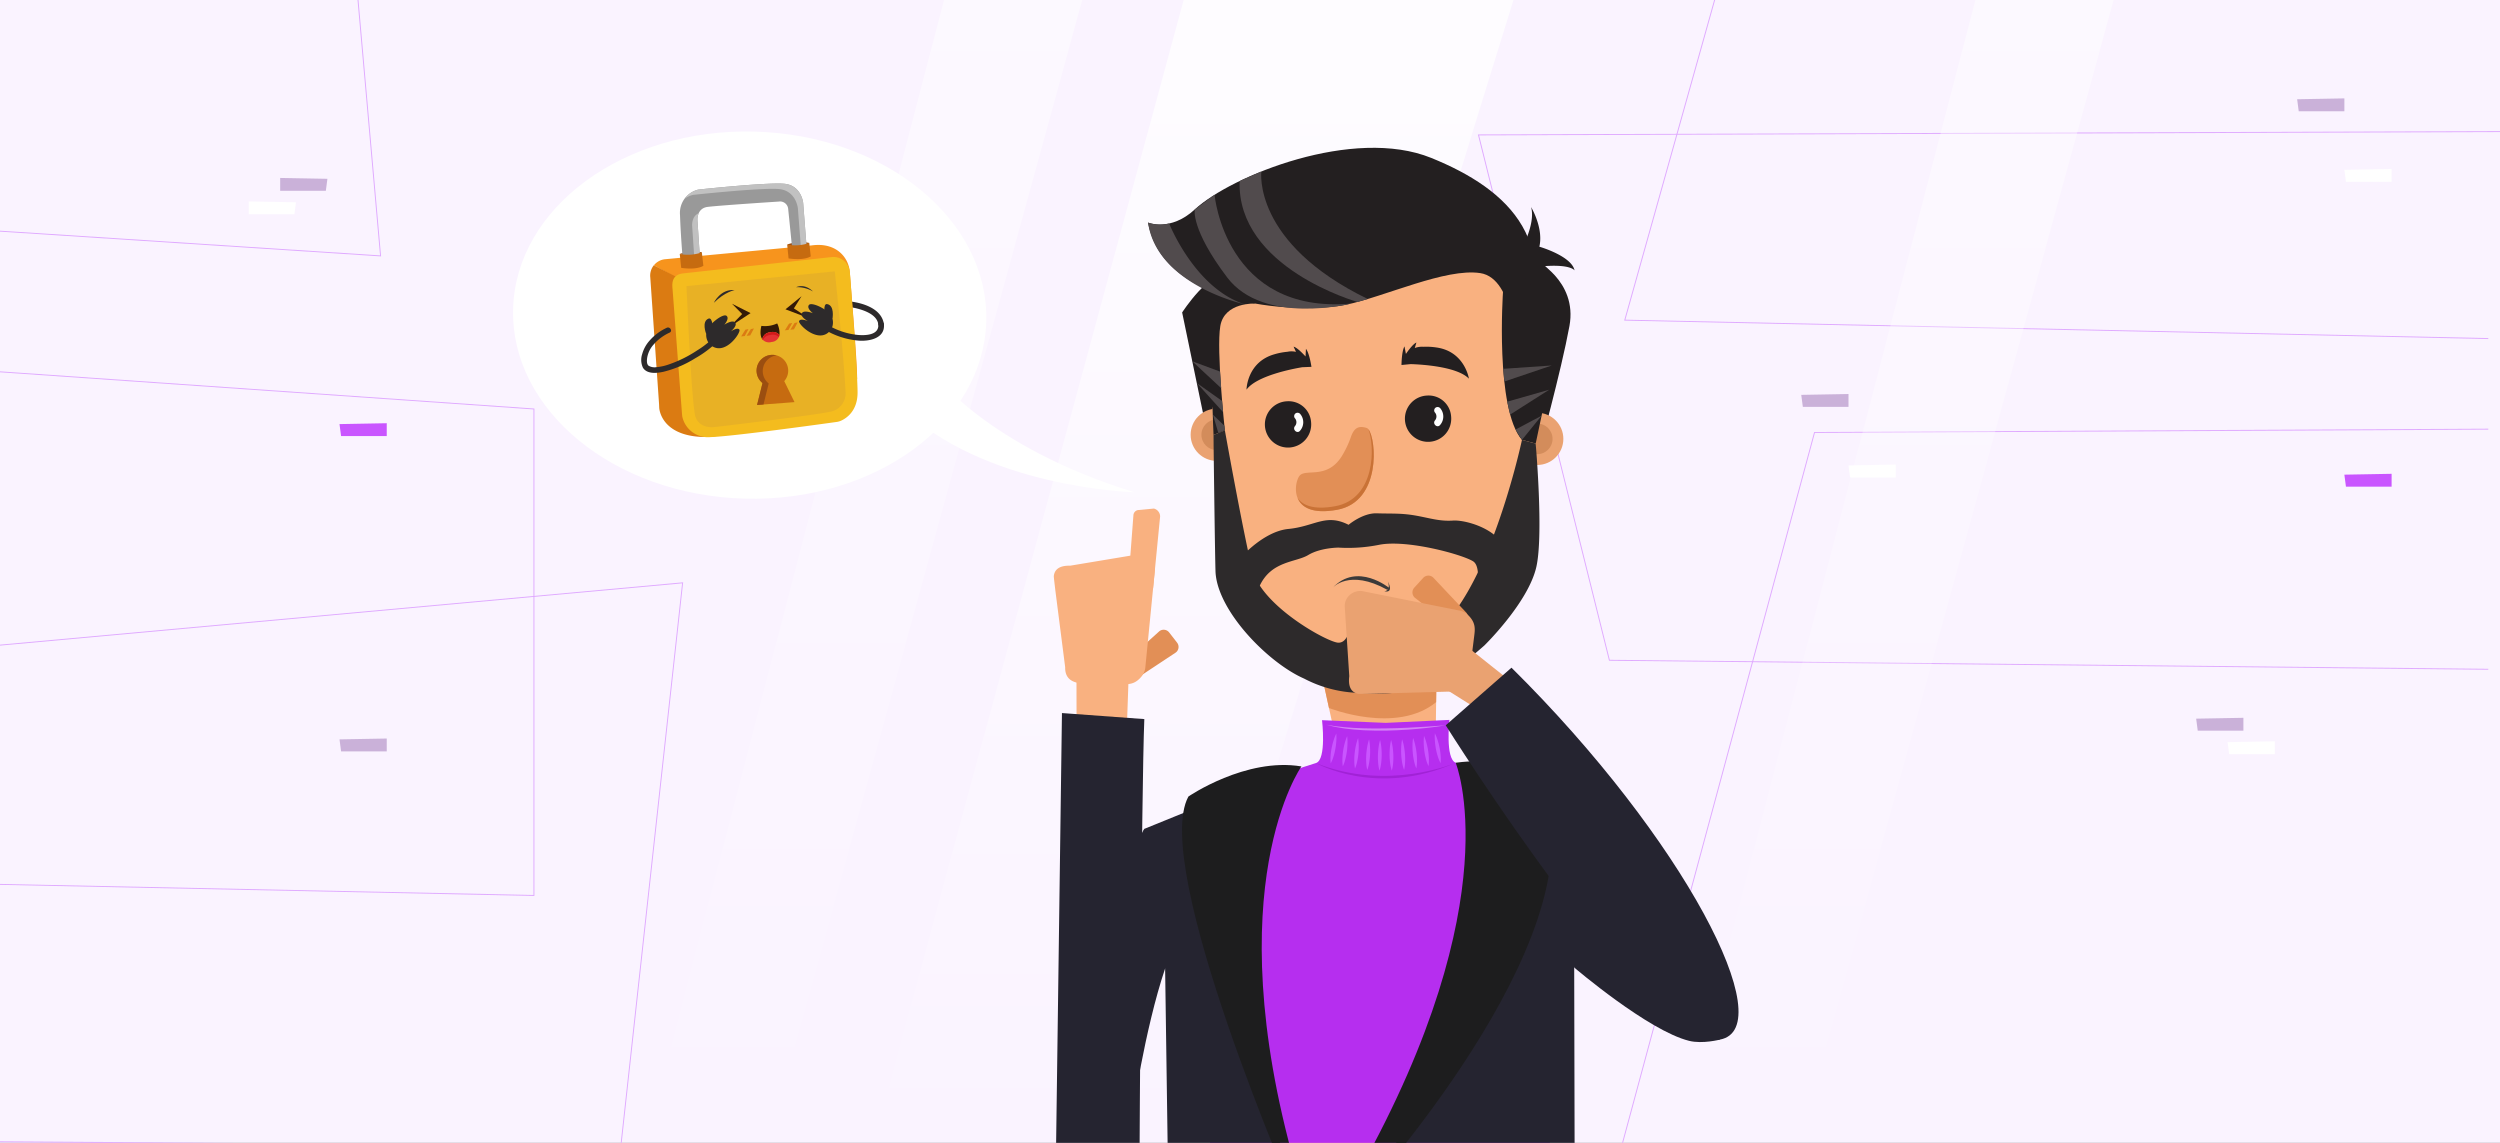 <svg id="Grupo_34596" data-name="Grupo 34596" xmlns="http://www.w3.org/2000/svg" xmlns:xlink="http://www.w3.org/1999/xlink" width="700" height="320" viewBox="0 0 700 320">
  <rect x="0" y="0" width="700" height="320" fill="#333333" stroke="none"/>
  <defs>
    <clipPath id="clip-path">
      <rect id="Rectángulo_3780" data-name="Rectángulo 3780" width="700" height="320" fill="none"/>
    </clipPath>
    <linearGradient id="linear-gradient" x1="0.5" y1="1" x2="0.5" gradientUnits="objectBoundingBox">
      <stop offset="0" stop-color="#fff" stop-opacity="0"/>
      <stop offset="0.265" stop-color="#fff" stop-opacity="0.278"/>
      <stop offset="0.776" stop-color="#fff" stop-opacity="0.792"/>
      <stop offset="1" stop-color="#fff"/>
    </linearGradient>
    <linearGradient id="linear-gradient-2" x1="0.5" y1="1" x2="0.5" gradientUnits="objectBoundingBox">
      <stop offset="0" stop-color="#fff" stop-opacity="0"/>
      <stop offset="1" stop-color="#fff"/>
    </linearGradient>
    <clipPath id="clip-path-2">
      <rect id="Rectángulo_3779" data-name="Rectángulo 3779" width="490.345" height="314" transform="translate(82.117 6)" fill="none"/>
    </clipPath>
  </defs>
  <g id="Grupo_34595" data-name="Grupo 34595" clip-path="url(#clip-path)">
    <g id="FONDO">
      <rect id="Rectángulo_3778" data-name="Rectángulo 3778" width="700" height="320" transform="translate(700 320) rotate(180)" fill="#faf3ff"/>
      <g id="Grupo_34556" data-name="Grupo 34556">
        <path id="Trazado_37176" data-name="Trazado 37176" d="M700,36.848l-286.023.927,36.656,147.1L696.715,187.4" fill="none" stroke="#dfa9ff" stroke-miterlimit="10" stroke-width="0.267"/>
        <path id="Trazado_37177" data-name="Trazado 37177" d="M-10.2,103.4l159.7,11.116V250.729l-159.7-3.312Z" fill="none" stroke="#dfa9ff" stroke-miterlimit="10" stroke-width="0.267"/>
        <path id="Trazado_37178" data-name="Trazado 37178" d="M99.975-3l6.582,74.654L-6.451,64.306" fill="none" stroke="#dfa9ff" stroke-miterlimit="10" stroke-width="0.267"/>
        <path id="Trazado_37179" data-name="Trazado 37179" d="M696.715,94.8l-241.78-5.16L481.724-5.8" fill="none" stroke="#dfa9ff" stroke-miterlimit="10" stroke-width="0.267"/>
        <path id="Trazado_37180" data-name="Trazado 37180" d="M696.715,120.165l-188.648.927L454.138,320.676" fill="none" stroke="#dfa9ff" stroke-miterlimit="10" stroke-width="0.267"/>
        <path id="Trazado_37181" data-name="Trazado 37181" d="M-10.2,181.569l201.334-18.376-17.29,157.659-183.7-1.226Z" fill="none" stroke="#dfa9ff" stroke-miterlimit="10" stroke-width="0.267"/>
        <path id="Trazado_37182" data-name="Trazado 37182" d="M656.423,132.906l.443,3.359h12.785v-3.6Z" fill="#c955ff"/>
        <path id="Trazado_37183" data-name="Trazado 37183" d="M95.062,118.746,95.5,122.1H108.29v-3.6Z" fill="#c955ff"/>
        <path id="Trazado_37184" data-name="Trazado 37184" d="M614.925,201.225l.443,3.359h12.785v-3.6Z" fill="#cab1d9"/>
        <path id="Trazado_37185" data-name="Trazado 37185" d="M623.726,207.8l.443,3.359h12.785v-3.6Z" fill="#fff"/>
        <path id="Trazado_37186" data-name="Trazado 37186" d="M91.677,50.065l-.443,3.359H78.449v-3.6Z" fill="#cab1d9"/>
        <path id="Trazado_37187" data-name="Trazado 37187" d="M82.875,56.638,82.432,60H69.647V56.4Z" fill="#fff"/>
        <path id="Trazado_37188" data-name="Trazado 37188" d="M504.35,110.563l.443,3.359h12.785v-3.6Z" fill="#cab1d9"/>
        <path id="Trazado_37189" data-name="Trazado 37189" d="M517.578,130.327l.443,3.359h12.785v-3.6Z" fill="#fff"/>
        <path id="Trazado_37190" data-name="Trazado 37190" d="M643.2,27.788l.443,3.359h12.785v-3.6Z" fill="#cab1d9"/>
        <path id="Trazado_37191" data-name="Trazado 37191" d="M95.062,207.025l.443,3.359H108.29v-3.6Z" fill="#cab1d9"/>
        <path id="Trazado_37192" data-name="Trazado 37192" d="M656.423,47.552l.443,3.359h12.785v-3.6Z" fill="#fff"/>
      </g>
    </g>
    <path id="Trazado_37193" data-name="Trazado 37193" d="M331.6-.64h92.368L324.8,320H244.579Z" opacity="0.79" fill="url(#linear-gradient)"/>
    <path id="Trazado_37194" data-name="Trazado 37194" d="M264.492-.64H303.2L215.242,320H180.809Z" opacity="0.48" fill="url(#linear-gradient-2)"/>
    <path id="Trazado_37195" data-name="Trazado 37195" d="M553.281-.64h38.707L504.031,320H469.6Z" opacity="0.48" fill="url(#linear-gradient-2)"/>
    <g id="Grupo_34584" data-name="Grupo 34584">
      <g id="Grupo_34583" data-name="Grupo 34583" clip-path="url(#clip-path-2)">
        <g id="Grupo_34582" data-name="Grupo 34582">
          <g id="Grupo_34577" data-name="Grupo 34577">
            <path id="Trazado_37196" data-name="Trazado 37196" d="M423.592,78.422l5.976-5.841s12.217,5.929,9.879,18.7-8.724,35.883-8.724,35.883l-5.112,1.984L401.664,72.079Z" fill="#231f20"/>
            <g id="Grupo_34557" data-name="Grupo 34557">
              <circle id="Elipse_732" data-name="Elipse 732" cx="7.311" cy="7.311" r="7.311" transform="translate(423.117 115.571)" fill="#eaa271"/>
              <circle id="Elipse_733" data-name="Elipse 733" cx="4.288" cy="4.288" r="4.288" transform="translate(426.139 118.594)" fill="#d38c5b"/>
            </g>
            <path id="Trazado_37197" data-name="Trazado 37197" d="M343.619,77.692l-1.548,5.366s7.187,27.66.889,37.429l-5.046.347L331,87.487S339.142,74.962,343.619,77.692Z" fill="#231f20"/>
            <g id="Grupo_34558" data-name="Grupo 34558">
              <circle id="Elipse_734" data-name="Elipse 734" cx="7.311" cy="7.311" r="7.311" transform="translate(333.377 114.422)" fill="#eaa271"/>
              <circle id="Elipse_735" data-name="Elipse 735" cx="4.288" cy="4.288" r="4.288" transform="translate(336.399 117.444)" fill="#d38c5b"/>
            </g>
            <path id="Trazado_37198" data-name="Trazado 37198" d="M341.2,153.647l-3.01-68.177s2.661-29.331,47.684-30.24,44.442,38.5,44.442,38.5l-.223.061-.2,57.726a19.192,19.192,0,0,1-7.093,17.364L407.642,182.36c-21.621,18.811-38.67,4.884-38.67,4.884l-10.868-5.8C339.874,171.6,341.2,153.647,341.2,153.647Z" fill="#f9b180"/>
            <path id="Trazado_37199" data-name="Trazado 37199" d="M369.819,187.71l6.921,31.782,25.1-1.728.436-33.082Z" fill="#f9b180"/>
            <path id="Trazado_37200" data-name="Trazado 37200" d="M372.112,198.242s18.828,7.489,30.005-1.637l.157-11.923-32.455,3.028Z" fill="#e28f56"/>
            <path id="Trazado_37201" data-name="Trazado 37201" d="M388.822,221.745l49.825,7.931s17,9.489-1.124,29.06L423.122,367.9s-36.452,11.052-77.621-5.071l-9.155-101.792s-22-14.751-.073-33.193Z" fill="#f9b180"/>
            <path id="Trazado_37202" data-name="Trazado 37202" d="M336.273,227.843l27.517,20.266,63.984-11.838,10.873-6.6s-36.541-15.221-56.187-13.739-34.719,7.2-46.187,11.906" fill="#f9b180"/>
            <ellipse id="Elipse_736" data-name="Elipse 736" cx="39.462" cy="30.61" rx="39.462" ry="30.61" transform="translate(344.24 332.244) rotate(-2.359)" fill="#f9b180"/>
            <g id="Grupo_34559" data-name="Grupo 34559">
              <path id="Trazado_37203" data-name="Trazado 37203" d="M375.618,127.869a27.858,27.858,0,0,0,2.557-5.287c.867-2.626,2.066-3.539,4.525-2.739s4.93,20.489-8.329,22.9-12.186-7.055-10.588-9.406S371.385,134.429,375.618,127.869Z" fill="#e28f56"/>
              <path id="Trazado_37204" data-name="Trazado 37204" d="M373.827,141.746c11.415-2.077,11.17-16.951,9.312-21.56,2.26,2.757,3.7,20.291-8.768,22.559-6.981,1.271-9.987-.754-11.037-3.3C364.733,141.48,367.793,142.844,373.827,141.746Z" fill="#c97236"/>
            </g>
            <path id="Trazado_37205" data-name="Trazado 37205" d="M349.02,109.1s.094-7.754,7.886-9.923a18.69,18.69,0,0,1,3.576-.679,5.551,5.551,0,0,1,2.393.023l-.669-1.454c1.132.25,3.347,2.751,3.347,2.751l.113-2.149c1,1.276,1.54,5.048,1.54,5.048l-2.574.106C361.943,103.274,351.861,105.2,349.02,109.1Z" fill="#231f20"/>
            <path id="Trazado_37206" data-name="Trazado 37206" d="M411.3,106.032s-1.156-7.668-9.172-8.749A18.752,18.752,0,0,0,398.5,97.1a5.543,5.543,0,0,0-2.368.351l.463-1.532c-1.087.4-2.938,3.183-2.938,3.183l-.406-2.113c-.814,1.4-.834,5.212-.834,5.212l2.564-.248C397.7,102.034,407.955,102.562,411.3,106.032Z" fill="#231f20"/>
            <path id="Trazado_37207" data-name="Trazado 37207" d="M424.466,98.726s-.236-20.784-9.989-22.257-26.553,6.556-37.734,8.894S326.1,87.022,321.455,62.319c0,0,6.257,2.608,13.074-3.671,10.289-9.478,44.443-23.256,66.215-14.433S439.037,68.12,424.466,98.726Z" fill="#231f20"/>
            <path id="Trazado_37208" data-name="Trazado 37208" d="M424.275,72.945s6.016-9.361,4.429-14.971c0,0,3.53,5.836,2.318,11.1,0,0,9.041,2.6,9.856,6.65,0,0-.98-1.72-8.289-1.217,0,0,3.431,3.339,4.246,7.393A41.815,41.815,0,0,0,424.275,72.945Z" fill="#231f20"/>
            <path id="Trazado_37209" data-name="Trazado 37209" d="M422.151,76.3l-1.313,5.456s-2.266,32.609,5.312,41.423l3.84,1.024,6.961-32.836S426.212,72.98,422.151,76.3Z" fill="#231f20"/>
            <path id="Trazado_37210" data-name="Trazado 37210" d="M351.459,85s-8.635-.465-9.777,6.31,1.278,29.176,1.278,29.176l-3.189,1.309-.264-7.31L335.3,95.907l1.722-11.982,1.1-6.349Z" fill="#231f20"/>
            <path id="Trazado_37211" data-name="Trazado 37211" d="M378.332,85s-24.473,6.205-34.713-7.308-9.09-19.044-9.09-19.044l5.548-4.111S343.064,88.109,378.332,85Z" fill="#514b4d"/>
            <path id="Trazado_37212" data-name="Trazado 37212" d="M380.108,84.545s-33.85-9.513-33.012-33.85l6.079-2.676s-2.583,19.958,29.794,35.7Z" fill="#514b4d"/>
            <path id="Trazado_37213" data-name="Trazado 37213" d="M348.58,85.227s-24.666-5.372-27.125-22.908a10.115,10.115,0,0,0,5.91.256S334.52,80.745,348.58,85.227Z" fill="#514b4d"/>
            <path id="Trazado_37214" data-name="Trazado 37214" d="M420.887,103.271l13.618-.938-13.3,4.5Z" fill="#514b4d"/>
            <path id="Trazado_37215" data-name="Trazado 37215" d="M422.027,112.47l.818,3.606,10.933-6.96Z" fill="#514b4d"/>
            <path id="Trazado_37216" data-name="Trazado 37216" d="M424.341,120.272l1.808,2.9,5.493-6.773Z" fill="#514b4d"/>
            <path id="Trazado_37217" data-name="Trazado 37217" d="M341.613,104.046l-7.776-2.884,8.1,7.544Z" fill="#514b4d"/>
            <path id="Trazado_37218" data-name="Trazado 37218" d="M342.191,112.279l-7.095-5.042,7.367,8.166Z" fill="#514b4d"/>
            <path id="Trazado_37219" data-name="Trazado 37219" d="M342.827,119.206l-3.208-3.088,1.515,5.118,1.826-.749Z" fill="#514b4d"/>
            <path id="Trazado_37220" data-name="Trazado 37220" d="M429.99,124.2l-3.84-1.024s-11.513,54.265-31.16,57.048c-9.985,1.414-9.708-6.369-9.708-6.369l-7.039.485s-.464,5.927-3.676,5.6-21.429-10.325-23.962-20.612-7.645-38.844-7.645-38.844l-3.189,1.309s.447,36.461.591,38.6c.739,10.963,14.882,25.294,24.794,29.616a34.963,34.963,0,0,0,14.354,3.958c10.2.48,19.419,1.62,36.129-13.25,0,0,12.282-11.994,14.541-22C432.235,149.617,429.99,124.2,429.99,124.2Z" fill="#2d2a2b"/>
            <path id="Trazado_37221" data-name="Trazado 37221" d="M377.6,146.947s3.935-3.35,7.926-3.218,6.654-.083,10.612.587,6.854,1.707,10.675,1.444,14.256,2.743,15.084,9.782-5.685,12.741-7.6,13.178,1.19-9.642-1.825-11.553-18.536-6.176-26.334-4.617a44.07,44.07,0,0,1-11.345.781s-5.061,0-8.5,2.082S355.9,157,352.653,164.169s-6.161-5.713-6.422-6.26,7.084-9.084,14.5-9.8S371.221,143.68,377.6,146.947Z" fill="#2d2a2b"/>
            <g id="Grupo_34575" data-name="Grupo 34575">
              <g id="Grupo_34560" data-name="Grupo 34560">
                <path id="Trazado_37222" data-name="Trazado 37222" d="M337.186,227.123s11.851-7.513,31.284-13.472c3.021-.927,1.7-12,1.7-12l17.833.754,17.831-.833s-1.193,10.86,1.756,11.993c15.307,5.883,31.351,16.72,31.351,16.72s10.626,5.1,8.874,19.179S438.73,267.5,438.73,267.5L427.419,391.729l-83.286.184-9.559-129.248S310.63,242.042,337.186,227.123Z" fill="#b62eef"/>
              </g>
              <g id="Grupo_34561" data-name="Grupo 34561" opacity="0.41">
                <path id="Trazado_37223" data-name="Trazado 37223" d="M404.8,203.085l-5.233.377c-1.569.108-3.4.2-5.364.294s-4.056.167-6.149.19c-2.093.052-4.186.035-6.147-.017l-2.826-.116-2.527-.187-2.13-.233c-.637-.054-1.183-.163-1.635-.236l-1.426-.226,1.4.347c.448.1.989.251,1.623.349s1.343.249,2.125.355l2.533.293c.9.069,1.852.153,2.838.2,1.971.079,4.076.127,6.18.1,2.1-.052,4.2-.14,6.171-.275,1.967-.12,3.8-.329,5.363-.489C402.733,203.458,404.8,203.085,404.8,203.085Z" fill="#fff"/>
              </g>
              <g id="Grupo_34573" data-name="Grupo 34573">
                <g id="Grupo_34572" data-name="Grupo 34572">
                  <g id="Grupo_34562" data-name="Grupo 34562">
                    <path id="Trazado_37224" data-name="Trazado 37224" d="M401.762,205.32a13.657,13.657,0,0,0-.035,1.385,20.589,20.589,0,0,0,.32,2.94,17.208,17.208,0,0,0,.761,2.82,10.172,10.172,0,0,0,.558,1.222,11.282,11.282,0,0,0,.058-1.394,18.048,18.048,0,0,0-.342-2.935,19.617,19.617,0,0,0-.785-2.81A13.063,13.063,0,0,0,401.762,205.32Z" fill="#c955ff"/>
                  </g>
                  <g id="Grupo_34563" data-name="Grupo 34563">
                    <path id="Trazado_37225" data-name="Trazado 37225" d="M398.723,206.067s-.072.561-.09,1.381a20.571,20.571,0,0,0,.2,2.955,17.935,17.935,0,0,0,.643,2.863,10.208,10.208,0,0,0,.507,1.255,11.767,11.767,0,0,0,.114-1.389,18.1,18.1,0,0,0-.222-2.952,19.741,19.741,0,0,0-.665-2.855A13.41,13.41,0,0,0,398.723,206.067Z" fill="#c955ff"/>
                  </g>
                  <g id="Grupo_34564" data-name="Grupo 34564">
                    <path id="Trazado_37226" data-name="Trazado 37226" d="M395.666,206.628s-.1.556-.147,1.375a20.584,20.584,0,0,0,.074,2.962,17.959,17.959,0,0,0,.523,2.9,10.64,10.64,0,0,0,.454,1.284,11.046,11.046,0,0,0,.17-1.379,18.376,18.376,0,0,0-.1-2.962,20.066,20.066,0,0,0-.547-2.891C395.874,207.138,395.666,206.628,395.666,206.628Z" fill="#c955ff"/>
                  </g>
                  <g id="Grupo_34565" data-name="Grupo 34565">
                    <path id="Trazado_37227" data-name="Trazado 37227" d="M392.593,207.006a13.582,13.582,0,0,0-.2,1.363,20.824,20.824,0,0,0-.048,2.963,18.336,18.336,0,0,0,.4,2.925,10.982,10.982,0,0,0,.4,1.309,11.035,11.035,0,0,0,.228-1.367,18.279,18.279,0,0,0,.023-2.965,20.34,20.34,0,0,0-.426-2.918C392.78,207.527,392.591,207.006,392.593,207.006Z" fill="#c955ff"/>
                  </g>
                  <g id="Grupo_34566" data-name="Grupo 34566">
                    <path id="Trazado_37228" data-name="Trazado 37228" d="M389.511,207.2a13.28,13.28,0,0,0-.26,1.349,20.815,20.815,0,0,0-.17,2.957,18.26,18.26,0,0,0,.281,2.944,10.956,10.956,0,0,0,.345,1.333,11.311,11.311,0,0,0,.284-1.353,18.607,18.607,0,0,0,.145-2.958,20.7,20.7,0,0,0-.3-2.942C389.677,207.729,389.509,207.2,389.511,207.2Z" fill="#c955ff"/>
                  </g>
                  <g id="Grupo_34567" data-name="Grupo 34567">
                    <path id="Trazado_37229" data-name="Trazado 37229" d="M386.425,207.2a13.621,13.621,0,0,0-.316,1.332,20.592,20.592,0,0,0-.29,2.943,18.242,18.242,0,0,0,.158,2.958,11.013,11.013,0,0,0,.289,1.35,10.143,10.143,0,0,0,.339-1.333,18.173,18.173,0,0,0,.268-2.945,20.816,20.816,0,0,0-.182-2.957C386.569,207.745,386.425,207.2,386.425,207.2Z" fill="#c955ff"/>
                  </g>
                  <g id="Grupo_34568" data-name="Grupo 34568">
                    <path id="Trazado_37230" data-name="Trazado 37230" d="M383.341,207.027s-.184.522-.369,1.311a20.376,20.376,0,0,0-.414,2.92,18.481,18.481,0,0,0,.037,2.965,10.678,10.678,0,0,0,.236,1.366,10.709,10.709,0,0,0,.392-1.311,18.008,18.008,0,0,0,.389-2.926,20.656,20.656,0,0,0-.061-2.963A13.7,13.7,0,0,0,383.341,207.027Z" fill="#c955ff"/>
                  </g>
                  <g id="Grupo_34569" data-name="Grupo 34569">
                    <path id="Trazado_37231" data-name="Trazado 37231" d="M380.266,206.662s-.2.511-.423,1.288a19.988,19.988,0,0,0-.533,2.893,18.284,18.284,0,0,0-.086,2.963,11.207,11.207,0,0,0,.176,1.379,10.5,10.5,0,0,0,.449-1.287,17.99,17.99,0,0,0,.51-2.9,20.565,20.565,0,0,0,.062-2.961C380.365,207.219,380.266,206.662,380.266,206.662Z" fill="#c955ff"/>
                  </g>
                  <g id="Grupo_34570" data-name="Grupo 34570">
                    <path id="Trazado_37232" data-name="Trazado 37232" d="M377.206,206.115a13.01,13.01,0,0,0-.477,1.26,19.613,19.613,0,0,0-.653,2.857,18.339,18.339,0,0,0-.209,2.954,11.268,11.268,0,0,0,.121,1.388,10.717,10.717,0,0,0,.5-1.257,17.859,17.859,0,0,0,.628-2.866,20.275,20.275,0,0,0,.184-2.956A13.3,13.3,0,0,0,377.206,206.115Z" fill="#c955ff"/>
                  </g>
                  <g id="Grupo_34571" data-name="Grupo 34571">
                    <path id="Trazado_37233" data-name="Trazado 37233" d="M374.166,205.382a12.793,12.793,0,0,0-.531,1.229,19.738,19.738,0,0,0-.771,2.814,18.418,18.418,0,0,0-.331,2.937,11.135,11.135,0,0,0,.066,1.394,10.231,10.231,0,0,0,.553-1.226,17.534,17.534,0,0,0,.748-2.823,20.258,20.258,0,0,0,.306-2.941C374.217,205.945,374.165,205.382,374.166,205.382Z" fill="#c955ff"/>
                  </g>
                </g>
              </g>
              <g id="Grupo_34574" data-name="Grupo 34574">
                <path id="Trazado_37234" data-name="Trazado 37234" d="M407.594,213.564s-18.9,8.233-39.124.087C368.47,213.651,385.5,223.41,407.594,213.564Z" fill="#a122d6"/>
              </g>
            </g>
            <path id="Trazado_37235" data-name="Trazado 37235" d="M416.077,221.684l31.9,10.126s9.715,24.086-7.2,39.1l.3,135.023-60.192,3.22-.181-81.529s33.077-19.078,35.247-56.659S416.077,221.684,416.077,221.684Z" fill="#252430"/>
            <path id="Trazado_37236" data-name="Trazado 37236" d="M407.594,213.564s15.521,37.984-26.882,114.063l.017,7.949s66.475-72.806,51.6-112.763C432.326,222.813,427.241,210.876,407.594,213.564Z" fill="#1d1d1e"/>
            <path id="Trazado_37237" data-name="Trazado 37237" d="M345.6,221.841l-25.216,10.252s-7.6,24.125,5.851,39.074l1.92,134.66,34,3.371.5-82.739s-14.9-17.764-16.765-55.336S345.6,221.841,345.6,221.841Z" fill="#252430"/>
            <path id="Trazado_37238" data-name="Trazado 37238" d="M364.4,214.6s-23.818,33.562-1.739,111.86l-.054,9.157s-40.5-92.974-29.858-112.582C332.745,223.034,348.833,211.99,364.4,214.6Z" fill="#1d1d1e"/>
            <g id="Grupo_34576" data-name="Grupo 34576">
              <path id="Trazado_37239" data-name="Trazado 37239" d="M388.6,162.83s1.859,3.286-.985,2.74C387.617,165.57,389.556,165.455,388.6,162.83Z" fill="#3a3a3a"/>
              <path id="Trazado_37240" data-name="Trazado 37240" d="M389.078,164.7s-9.03-7.48-15.936-.113c0,0,4.563-5.43,15.306.557Z" fill="#3a3a3a"/>
            </g>
            <path id="Trazado_37241" data-name="Trazado 37241" d="M323.007,239.619l-2.62-7.526s-21.011,35.658-22.663,77.314l19.2,3.576s3.533-24.657,9.312-41.816S323.007,239.619,323.007,239.619Z" fill="#252430"/>
          </g>
          <g id="Grupo_34578" data-name="Grupo 34578">
            <path id="Trazado_37242" data-name="Trazado 37242" d="M367.106,118.213a6.484,6.484,0,1,1-6.721-5.858A6.308,6.308,0,0,1,367.106,118.213Z" fill="#231f20"/>
            <path id="Trazado_37243" data-name="Trazado 37243" d="M362.516,117.038a1.692,1.692,0,0,1,.07,2.281c-.788.948.62,2.254,1.411,1.3a3.578,3.578,0,0,0,.135-4.617.993.993,0,0,0-1.326-.291.965.965,0,0,0-.29,1.326Z" fill="#fff"/>
          </g>
          <g id="Grupo_34579" data-name="Grupo 34579">
            <path id="Trazado_37244" data-name="Trazado 37244" d="M406.316,116.61a6.484,6.484,0,1,1-6.72-5.857A6.309,6.309,0,0,1,406.316,116.61Z" fill="#231f20"/>
            <path id="Trazado_37245" data-name="Trazado 37245" d="M401.726,115.436a1.691,1.691,0,0,1,.07,2.281c-.788.948.62,2.253,1.412,1.3a3.581,3.581,0,0,0,.134-4.618.993.993,0,0,0-1.326-.29.965.965,0,0,0-.29,1.326Z" fill="#fff"/>
          </g>
          <g id="Grupo_34581" data-name="Grupo 34581">
            <path id="Trazado_37246" data-name="Trazado 37246" d="M409.353,175.4l1.155-1.264a1.984,1.984,0,0,0-.127-2.794l-9.1-9.654a1.983,1.983,0,0,0-2.794.126L396,164.543a1.984,1.984,0,0,0,.126,2.794l10.436,8.194A1.983,1.983,0,0,0,409.353,175.4Z" fill="#e28f56"/>
            <g id="Grupo_34580" data-name="Grupo 34580">
              <path id="Trazado_37247" data-name="Trazado 37247" d="M384.336,194.236c-.251-.006-3.793.081-4.039.031-2.371-.485-2.792-2.625-2.5-4.924l-1.254-19.232a4.3,4.3,0,0,1,.391-2.225,4.418,4.418,0,0,1,4.493-2.381l27.319,5.476a4.8,4.8,0,0,1,2.4,1.311c2.111,2.127,1.877,3.849,1.615,5.936l-1.18,9.435c-.224,5.383-2.784,6.279-5.207,5.972Z" fill="#eaa271"/>
            </g>
            <path id="Trazado_37248" data-name="Trazado 37248" d="M399.126,189.409l21.982,13.8,8.137-7.449-22.688-18.065Z" fill="#eaa271"/>
          </g>
          <path id="Trazado_37249" data-name="Trazado 37249" d="M506.942,79.018" fill="#252430"/>
          <path id="Trazado_37250" data-name="Trazado 37250" d="M404.8,203.085s57.58,91.679,76.8,88c17.176-3.287-9.866-56.118-58.385-104.133Z" fill="#252430"/>
          <path id="Trazado_37251" data-name="Trazado 37251" d="M449.757,242.7,481.6,291.087s-4.879,1.283-8.635.352c-11.462-2.838-32.179-20.526-32.179-20.526Z" fill="#252430"/>
        </g>
        <ellipse id="Elipse_737" data-name="Elipse 737" cx="51.405" cy="66.263" rx="51.405" ry="66.263" transform="translate(142.346 137.912) rotate(-88.523)" fill="#fff"/>
        <path id="Trazado_37252" data-name="Trazado 37252" d="M261.282,104.474s15.256,20.752,56.351,33.357c0,0-42.686-1.093-65.962-24.532Z" fill="#fff"/>
      </g>
    </g>
    <g id="Grupo_34587" data-name="Grupo 34587">
      <g id="Grupo_34586" data-name="Grupo 34586">
        <path id="Trazado_37253" data-name="Trazado 37253" d="M314.579,188.223l1.033,1.333a1.953,1.953,0,0,0,2.733.346l10.9-7.216a1.955,1.955,0,0,0,.346-2.733l-2.227-2.872a1.954,1.954,0,0,0-2.733-.347l-9.706,8.756A1.953,1.953,0,0,0,314.579,188.223Z" fill="#e28f56"/>
        <path id="Trazado_37254" data-name="Trazado 37254" d="M301.462,213.167l-.063-30.06,14.868-.693-1.459,41.533Z" fill="#f9b180"/>
        <g id="Grupo_34585" data-name="Grupo 34585">
          <path id="Trazado_37255" data-name="Trazado 37255" d="M295.493,165.287c-.02-.247-.453-3.711-.428-3.957.242-2.372,2.3-2.995,4.58-2.938l18.729-3.121a4.233,4.233,0,0,1,2.219.164,4.352,4.352,0,0,1,2.776,4.17l-2.68,27.318a4.734,4.734,0,0,1-1.049,2.482c-1.877,2.278-3.589,2.218-5.66,2.167l-9.364-.229c-5.3.31-6.429-2.111-6.367-4.516Z" fill="#f9b180"/>
        </g>
      </g>
      <path id="Trazado_37256" data-name="Trazado 37256" d="M315.97,162.533l1.389-18.3a1.556,1.556,0,0,1,1.63-1.437l4.1-.4a2.307,2.307,0,0,1,1.747,2.19l-1.948,19.883c-.079.941-.9.448-1.821.242l-3.889-.543A1.558,1.558,0,0,1,315.97,162.533Z" fill="#f9b180"/>
    </g>
    <path id="Trazado_37257" data-name="Trazado 37257" d="M297.347,199.655l-1.679,123.792,23.4,1.714s.515-103.348,1.343-123.816Z" fill="#252430"/>
    <g id="Grupo_34594" data-name="Grupo 34594">
      <path id="Trazado_37258" data-name="Trazado 37258" d="M237.724,85.953c.235.024.578.077,1.035.163a18.985,18.985,0,0,1,2.736.718c1.829.637,4.143,1.82,4.424,3.973.129.992,1.708,1,1.577,0-.577-4.419-5.962-6.041-9.772-6.431-1.008-.1-1,1.474,0,1.577Z" fill="#2d2a2b"/>
      <g id="Grupo_34588" data-name="Grupo 34588">
        <path id="Trazado_37259" data-name="Trazado 37259" d="M240,106.146c-.021-5.189-1.358-20.808-2.045-29.935-.32-4.247-3.936-8.424-10.655-7.5l-41.12,3.877a4.6,4.6,0,0,0-3.091,1.694Z" fill="#f7941d"/>
        <path id="Trazado_37260" data-name="Trazado 37260" d="M183.07,74.277a4.6,4.6,0,0,0-.992,3.383l2.446,35.3c.033.3.039,1.216.085,1.518.446,2.9,3.131,7.918,13.184,7.89,6.261-.017,28.985-7.178,32.746-7.705a4.582,4.582,0,0,0,1.271-.37c1.5-.692,5.935-6.781,5.914-11.962Z" fill="#db7b12"/>
        <path id="Trazado_37261" data-name="Trazado 37261" d="M190.988,116.28a4.539,4.539,0,0,0,.186.894,7.343,7.343,0,0,0,7.713,5.22c6.257-.191,31.631-3.725,35.392-4.253a4.515,4.515,0,0,0,1.271-.37c1.5-.692,4.592-2.744,4.571-7.925s-1.467-24.557-2.166-33.635a4.613,4.613,0,0,0-5.1-4.231l-41.5,4.562c-2.528.278-3.324,1.731-3.052,4.26Z" fill="#f4bc1e"/>
        <path id="Trazado_37262" data-name="Trazado 37262" d="M192.214,80.111l41.525-4.133s2.517,23.21,3.006,33.7a5.191,5.191,0,0,1-4.194,5.592c-4.684,1.049-32.681,4.335-32.681,4.335s-4.02.489-5.139-2.936S192.214,80.111,192.214,80.111Z" fill="#e8b125"/>
      </g>
      <g id="Grupo_34590" data-name="Grupo 34590">
        <path id="Trazado_37263" data-name="Trazado 37263" d="M195.861,71.782l.659-1.119a11.263,11.263,0,0,0-6.183.453l1.807.691Z" fill="#9b4e10"/>
        <path id="Trazado_37264" data-name="Trazado 37264" d="M225.928,69.142l.658-1.12a11.259,11.259,0,0,0-6.182.453l1.807.692Z" fill="#9b4e10"/>
        <path id="Trazado_37265" data-name="Trazado 37265" d="M222.054,72.077s2.391.806,3.969-.7l-1.136-14.6s-.511-4.975-5.424-5.339c-5.166-.384-23.939,1.642-23.939,1.642a6.714,6.714,0,0,0-5.122,7.108c.212,6.453.939,14.572.939,14.572a8.082,8.082,0,0,0,4.782-.533l-.814-12.242s-.471-3.67,2.9-4.062c3.914-.456,19.846-1.483,19.846-1.483a2.276,2.276,0,0,1,2.622,1.957C220.92,60.64,222.054,72.077,222.054,72.077Z" fill="#999"/>
        <g id="Grupo_34589" data-name="Grupo 34589">
          <path id="Trazado_37266" data-name="Trazado 37266" d="M194.035,54.567s18.772-2.025,23.939-1.642c4.913.365,5.424,5.34,5.424,5.34l1.083,13.925a3.251,3.251,0,0,0,1.542-.811l-1.136-14.6s-.511-4.975-5.424-5.339c-5.166-.384-23.939,1.642-23.939,1.642a6.971,6.971,0,0,0-3.9,2.613A6.962,6.962,0,0,1,194.035,54.567Z" fill="#c1c1c1"/>
          <path id="Trazado_37267" data-name="Trazado 37267" d="M195.652,59.686c-2.195.954-1.832,3.786-1.832,3.786l.746,11.224a10.275,10.275,0,0,0,1.557-.471l-.814-12.242A4.8,4.8,0,0,1,195.652,59.686Z" fill="#c1c1c1"/>
        </g>
        <path id="Trazado_37268" data-name="Trazado 37268" d="M220.8,72.359l-.395-3.884a11.8,11.8,0,0,0,6.182-.453l.426,3.755S225.346,73.028,220.8,72.359Z" fill="#c66b10"/>
        <path id="Trazado_37269" data-name="Trazado 37269" d="M190.733,75l-.4-3.884a11.814,11.814,0,0,0,6.183-.453l.425,3.755S195.279,75.669,190.733,75Z" fill="#c66b10"/>
      </g>
      <path id="Trazado_37270" data-name="Trazado 37270" d="M186.7,91.778A14.354,14.354,0,0,0,182,95.237a9.4,9.4,0,0,0-2.186,3.907,5.136,5.136,0,0,0,.207,3.809c1.149,1.857,3.861,1.547,5.669,1.163a30.225,30.225,0,0,0,8.952-3.792,29.227,29.227,0,0,0,8.438-7.1c.615-.807-.754-1.593-1.361-.8a25.641,25.641,0,0,1-6.541,5.706,34.291,34.291,0,0,1-8.017,3.947,13.726,13.726,0,0,1-3.364.729,3.289,3.289,0,0,1-2.181-.4c-.579-.451-.515-1.494-.407-2.24a7.338,7.338,0,0,1,1.781-3.679,13.2,13.2,0,0,1,4.5-3.353c.924-.414.123-1.773-.8-1.362Z" fill="#2d2a2b"/>
      <g id="Grupo_34591" data-name="Grupo 34591">
        <path id="Trazado_37271" data-name="Trazado 37271" d="M222.463,112.594l-2.875-5.876a4.431,4.431,0,1,0-6.085.532l-1.528,6.147Z" fill="#c66b10"/>
        <path id="Trazado_37272" data-name="Trazado 37272" d="M213.777,113.259l1.463-5.886a4.43,4.43,0,0,1,2.2-7.859,4.431,4.431,0,0,0-3.938,7.736l-1.528,6.147Z" fill="#9b4e10"/>
      </g>
      <g id="Grupo_34593" data-name="Grupo 34593">
        <path id="Trazado_37273" data-name="Trazado 37273" d="M204.969,85.055l5.19,2.617-5.816,3.815,3.458-3.558Z" fill="#331907"/>
        <path id="Trazado_37274" data-name="Trazado 37274" d="M224.435,82.937l-4.506,3.672,6.5,2.475-4.142-2.731Z" fill="#331907"/>
        <path id="Trazado_37275" data-name="Trazado 37275" d="M227.637,81.614s-2.116-2.321-4.737-1.194A8.609,8.609,0,0,1,227.637,81.614Z" fill="#2d2a2b"/>
        <path id="Trazado_37276" data-name="Trazado 37276" d="M199.87,84.791s1.868-3.979,5.84-3.557C205.71,81.234,203.013,81.67,199.87,84.791Z" fill="#2d2a2b"/>
        <path id="Trazado_37277" data-name="Trazado 37277" d="M210.242,92.135l-1.191,1.894,1.017-.111,1.038-1.951Z" fill="#db7b12"/>
        <path id="Trazado_37278" data-name="Trazado 37278" d="M208.713,92.3,207.521,94.2l1.017-.111,1.038-1.951Z" fill="#db7b12"/>
        <path id="Trazado_37279" data-name="Trazado 37279" d="M222.479,90.433l-1.191,1.894,1.017-.111,1.038-1.951Z" fill="#db7b12"/>
        <path id="Trazado_37280" data-name="Trazado 37280" d="M220.949,90.6l-1.191,1.894,1.017-.111,1.038-1.951Z" fill="#db7b12"/>
        <g id="Grupo_34592" data-name="Grupo 34592">
          <path id="Trazado_37281" data-name="Trazado 37281" d="M215.658,93.066a2.416,2.416,0,0,1,2.589.75,6.18,6.18,0,0,0-.632-3.258,8.1,8.1,0,0,1-4.423.69s-.685,2.439.26,3.754A2.348,2.348,0,0,1,215.658,93.066Z" fill="#331907"/>
          <path id="Trazado_37282" data-name="Trazado 37282" d="M216.041,95.752a2.346,2.346,0,0,0,2.206-1.936,2.416,2.416,0,0,0-2.589-.75A2.348,2.348,0,0,0,213.452,95,2.418,2.418,0,0,0,216.041,95.752Z" fill="#e33333"/>
          <path id="Trazado_37283" data-name="Trazado 37283" d="M215.658,93.811a2.555,2.555,0,0,1,2.426.553,2.433,2.433,0,0,0,.163-.548,2.416,2.416,0,0,0-2.589-.75A2.348,2.348,0,0,0,213.452,95a2.027,2.027,0,0,0,.163.2A2.445,2.445,0,0,1,215.658,93.811Z" fill="#d11a1a"/>
        </g>
      </g>
      <path id="Trazado_37284" data-name="Trazado 37284" d="M198.622,96.29a3.994,3.994,0,0,1-.8-3.363c.42-2.045,4.618-5.243,5.586-4.509s-.6,2.5-.6,2.5,2.28-1.5,3.027-.609-1.231,2.516-1.231,2.516,1.871-1.306,2.423-.522S202.669,100.334,198.622,96.29Z" fill="#2d2a2b"/>
      <path id="Trazado_37285" data-name="Trazado 37285" d="M197.689,93.362s-1.281-3.305.654-4.139c1.286-.554,1.178,3,1.627,3.468S198.457,93.9,197.689,93.362Z" fill="#2d2a2b"/>
      <path id="Trazado_37286" data-name="Trazado 37286" d="M245.919,90.807c.284,3.112-3.74,3.176-5.911,2.956a20.335,20.335,0,0,1-11.064-4.83c-.761-.666-1.88.445-1.115,1.115A21.925,21.925,0,0,0,240.6,95.389c2.989.187,7.246-.736,6.9-4.582-.092-1-1.669-1.012-1.577,0Z" fill="#2d2a2b"/>
      <path id="Trazado_37287" data-name="Trazado 37287" d="M232.78,92.133a3.987,3.987,0,0,0,.112-3.453c-.817-1.921-5.567-4.221-6.37-3.31s1.089,2.327,1.089,2.327-2.532-1.018-3.088.005,1.707,2.221,1.707,2.221-2.093-.908-2.479-.03S229.618,96.9,232.78,92.133Z" fill="#2d2a2b"/>
      <path id="Trazado_37288" data-name="Trazado 37288" d="M233.113,89.078s.6-3.493-1.463-3.926c-1.37-.288-.559,3.174-.906,3.722S232.468,89.758,233.113,89.078Z" fill="#2d2a2b"/>
    </g>
  </g>
</svg>
